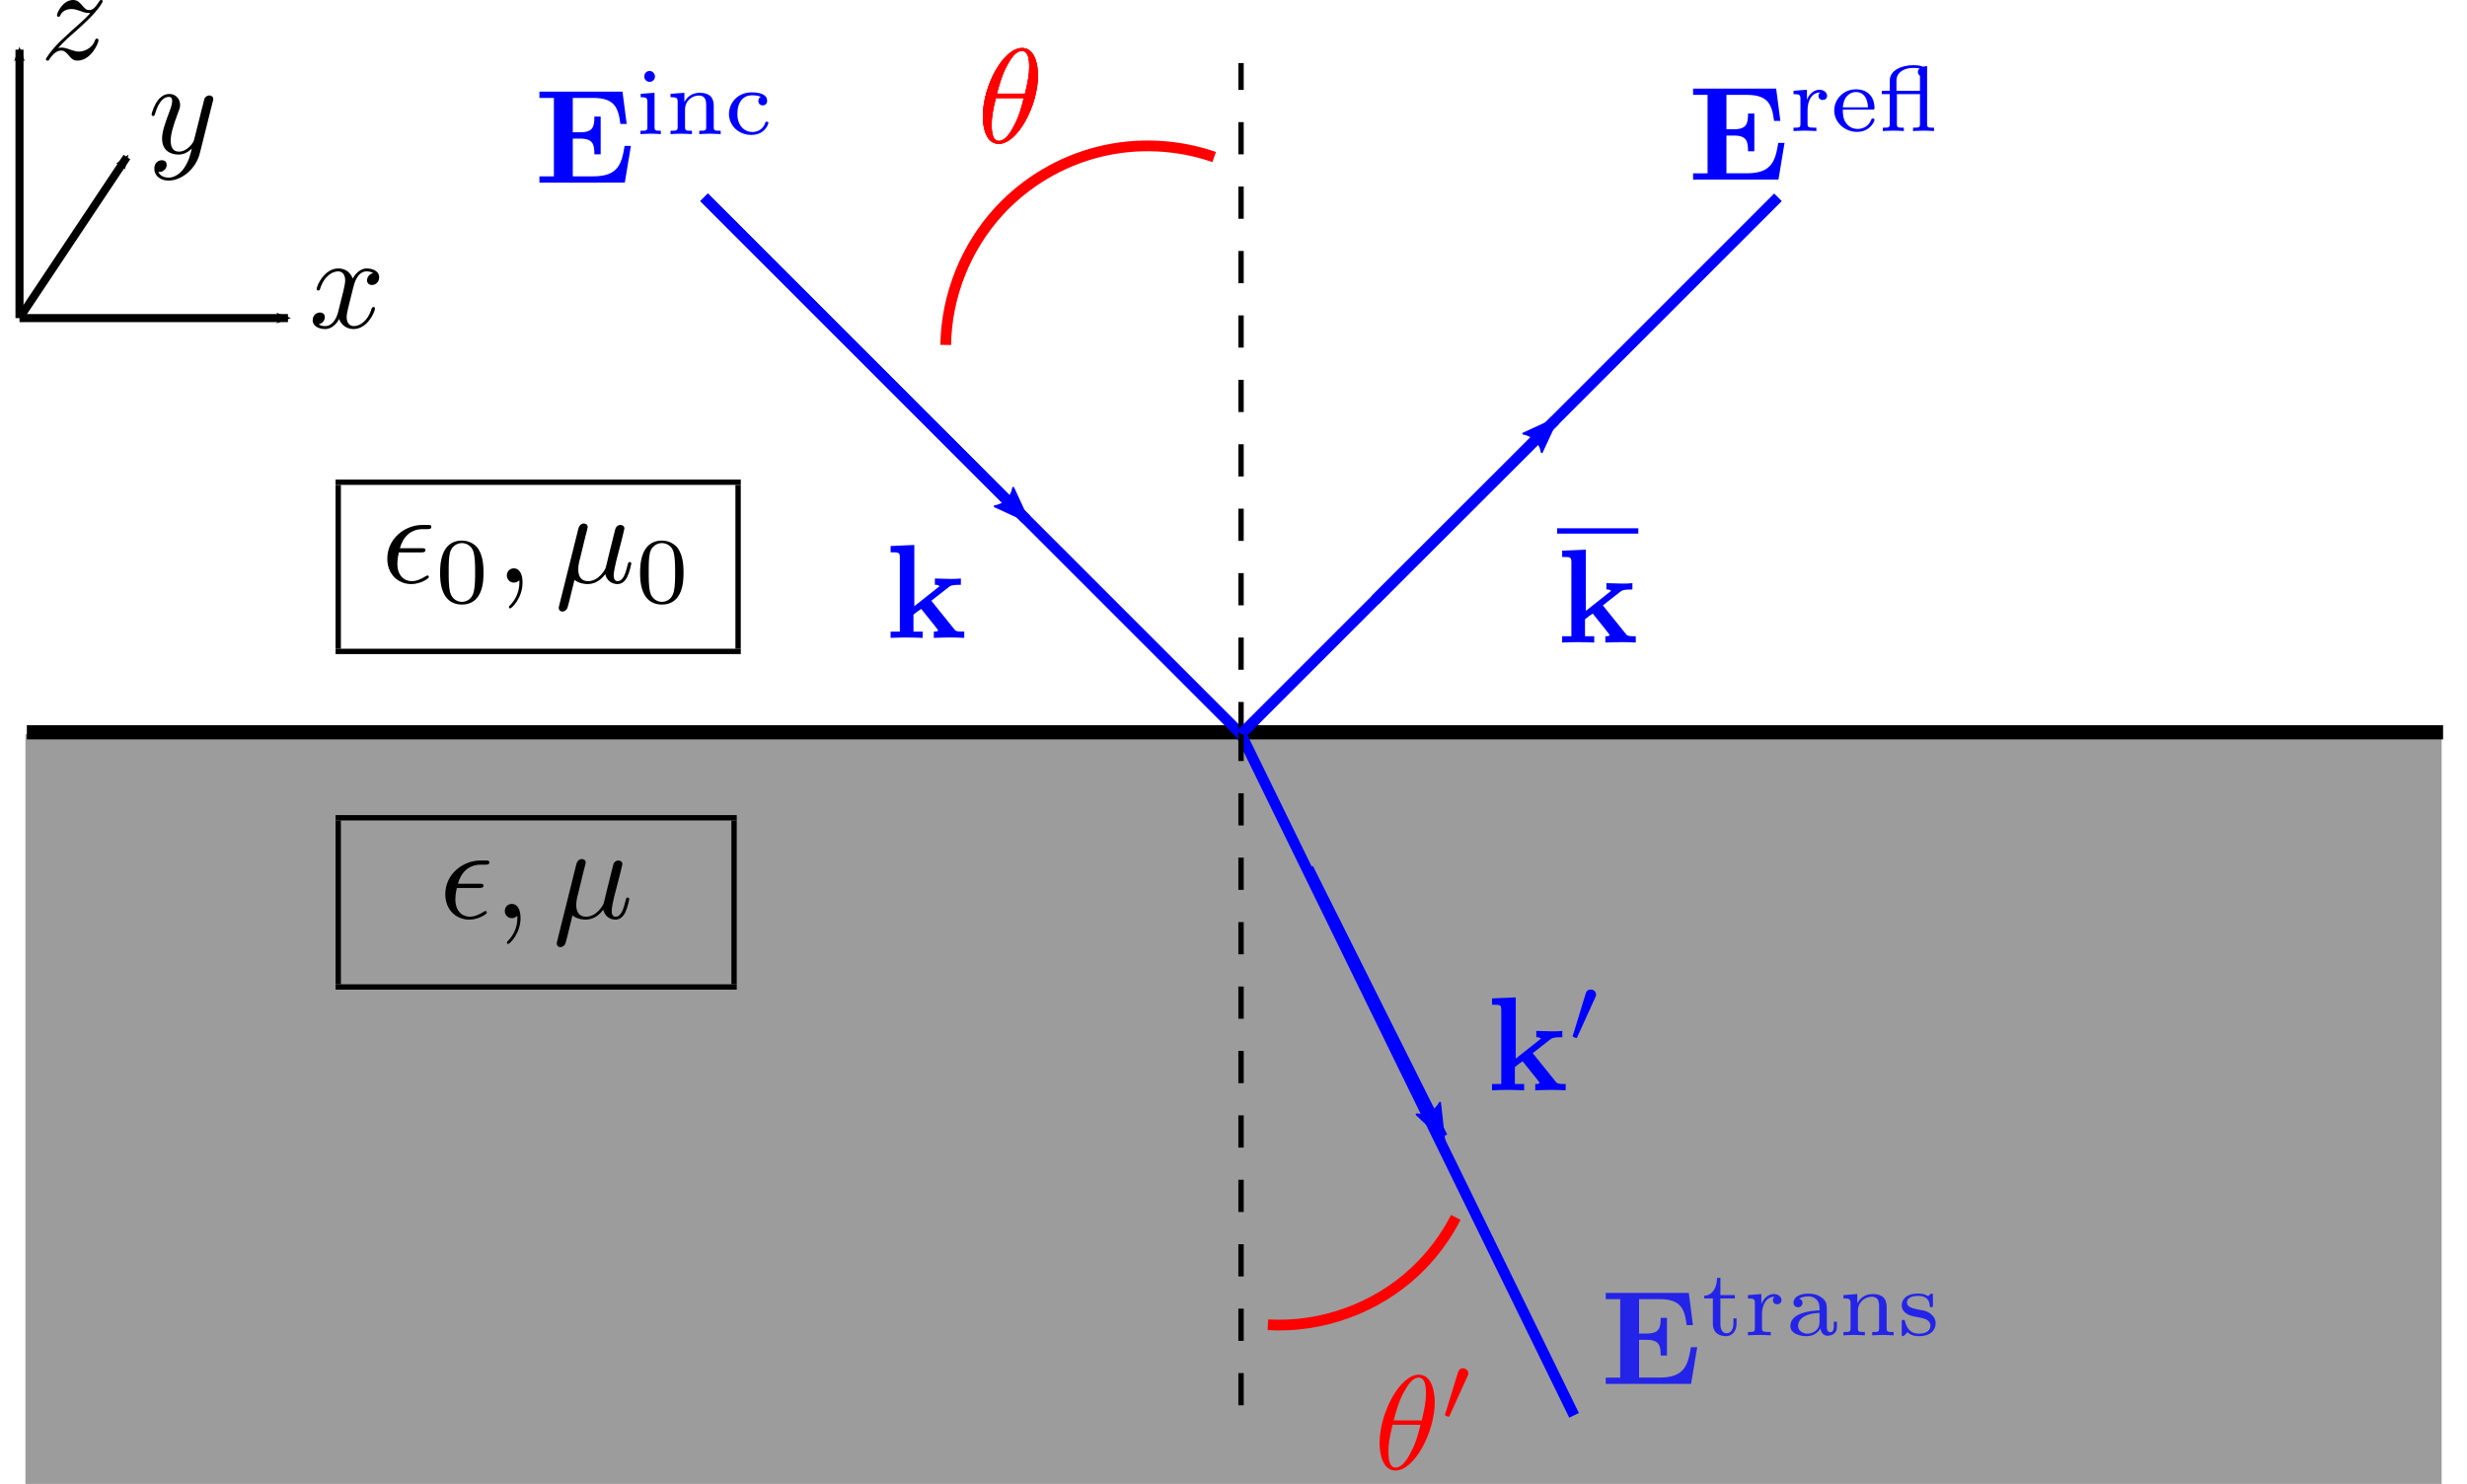 <?xml version="1.0" encoding="UTF-8" standalone="no"?>
<!-- Created with Inkscape (http://www.inkscape.org/) -->

<svg
   xmlns:ns0="http://www.iki.fi/pav/software/textext/"
   xmlns:dc="http://purl.org/dc/elements/1.1/"
   xmlns:cc="http://creativecommons.org/ns#"
   xmlns:rdf="http://www.w3.org/1999/02/22-rdf-syntax-ns#"
   xmlns:svg="http://www.w3.org/2000/svg"
   xmlns="http://www.w3.org/2000/svg"
   xmlns:xlink="http://www.w3.org/1999/xlink"
   xmlns:sodipodi="http://sodipodi.sourceforge.net/DTD/sodipodi-0.dtd"
   xmlns:inkscape="http://www.inkscape.org/namespaces/inkscape"
   sodipodi:docname="FresnelCartoon.svg"
   inkscape:version="0.48.1 r9760"
   version="1.1"
   id="svg2"
   height="276.394"
   width="459.453">
  <sodipodi:namedview
     id="base"
     pagecolor="#ffffff"
     bordercolor="#666666"
     borderopacity="1.0"
     inkscape:pageopacity="0.0"
     inkscape:pageshadow="2"
     inkscape:zoom="2"
     inkscape:cx="225.71447"
     inkscape:cy="99.205332"
     inkscape:document-units="px"
     inkscape:current-layer="layer1"
     showgrid="true"
     inkscape:window-width="1350"
     inkscape:window-height="1000"
     inkscape:window-x="528"
     inkscape:window-y="102"
     inkscape:window-maximized="0"
     fit-margin-top="0"
     fit-margin-left="0"
     fit-margin-right="0"
     fit-margin-bottom="0">
    <inkscape:grid
       snapvisiblegridlinesonly="true"
       enabled="true"
       visible="true"
       empspacing="5"
       id="grid2985"
       type="xygrid" />
  </sodipodi:namedview>
  <defs
     id="defs4">
    <inkscape:path-effect
       is_visible="true"
       id="path-effect19142"
       effect="spiro" />
    <inkscape:path-effect
       effect="spiro"
       id="path-effect19138"
       is_visible="true" />
    <inkscape:path-effect
       is_visible="true"
       id="path-effect18750"
       effect="spiro" />
    <inkscape:path-effect
       effect="spiro"
       id="path-effect8904"
       is_visible="true" />
    <inkscape:path-effect
       is_visible="true"
       id="path-effect8876"
       effect="spiro" />
    <inkscape:path-effect
       effect="spiro"
       id="path-effect8872"
       is_visible="true" />
    <inkscape:path-effect
       is_visible="true"
       id="path-effect8870"
       effect="spiro" />
    <inkscape:path-effect
       is_visible="true"
       id="path-effect8864"
       effect="spiro" />
    <inkscape:path-effect
       effect="spiro"
       id="path-effect8287"
       is_visible="true" />
    <inkscape:path-effect
       is_visible="true"
       id="path-effect8285"
       effect="spiro" />
    <inkscape:path-effect
       is_visible="true"
       id="path-effect7458"
       effect="spiro" />
    <inkscape:path-effect
       effect="spiro"
       id="path-effect6205"
       is_visible="true" />
    <marker
       inkscape:stockid="Arrow2Lstart"
       orient="auto"
       refY="0"
       refX="0"
       id="Arrow2Lstart"
       style="overflow:visible">
      <path
         inkscape:connector-curvature="0"
         id="path3876"
         style="font-size:12px;fill-rule:evenodd;stroke-width:0.625;stroke-linejoin:round"
         d="M 8.719,4.034 -2.207,0.016 8.719,-4.002 c -1.745,2.372 -1.735,5.617 -6e-7,8.035 z"
         transform="matrix(1.1,0,0,1.1,1.1,0)" />
    </marker>
    <marker
       inkscape:stockid="Arrow1Lstart"
       orient="auto"
       refY="0"
       refX="0"
       id="Arrow1Lstart"
       style="overflow:visible">
      <path
         inkscape:connector-curvature="0"
         id="path3858"
         d="M 0,0 5,-5 -12.5,0 5,5 0,0 z"
         style="fill-rule:evenodd;stroke:#000000;stroke-width:1pt;marker-start:none"
         transform="matrix(0.8,0,0,0.8,10,0)" />
    </marker>
    <inkscape:path-effect
       is_visible="true"
       id="path-effect4853"
       effect="spiro" />
    <marker
       inkscape:stockid="Arrow2Mend"
       orient="auto"
       refY="0"
       refX="0"
       id="Arrow2Mend"
       style="overflow:visible">
      <path
         inkscape:connector-curvature="0"
         id="path3885"
         style="font-size:12px;fill-rule:evenodd;stroke-width:0.625;stroke-linejoin:round"
         d="M 8.719,4.034 -2.207,0.016 8.719,-4.002 c -1.745,2.372 -1.735,5.617 -6e-7,8.035 z"
         transform="scale(-0.6,-0.6)" />
    </marker>
    <marker
       inkscape:stockid="Arrow1Lend"
       orient="auto"
       refY="0"
       refX="0"
       id="Arrow1Lend"
       style="overflow:visible">
      <path
         inkscape:connector-curvature="0"
         id="path3861"
         d="M 0,0 5,-5 -12.5,0 5,5 0,0 z"
         style="fill-rule:evenodd;stroke:#000000;stroke-width:1pt;marker-start:none"
         transform="matrix(-0.8,0,0,-0.8,-10,0)" />
    </marker>
    <inkscape:path-effect
       effect="spiro"
       id="path-effect3853"
       is_visible="true" />
    <inkscape:path-effect
       is_visible="true"
       id="path-effect2989"
       effect="spiro" />
    <marker
       inkscape:stockid="Arrow2Lstartf"
       orient="auto"
       refY="0"
       refX="0"
       id="Arrow2Lstartf"
       style="overflow:visible">
      <path
         inkscape:connector-curvature="0"
         id="path5815"
         style="font-size:12px;fill:#0000ff;fill-rule:evenodd;stroke:#0000ff;stroke-width:0.625;stroke-linejoin:round"
         d="M 8.719,4.034 -2.207,0.016 8.719,-4.002 c -1.745,2.372 -1.735,5.617 -6e-7,8.035 z"
         transform="matrix(1.1,0,0,1.1,1.1,0)" />
    </marker>
    <marker
       inkscape:stockid="Arrow2LstartK"
       orient="auto"
       refY="0"
       refX="0"
       id="Arrow2LstartK"
       style="overflow:visible">
      <path
         inkscape:connector-curvature="0"
         id="path6112"
         style="font-size:12px;fill:#0000ff;fill-rule:evenodd;stroke:#0000ff;stroke-width:0.625;stroke-linejoin:round"
         d="M 8.719,4.034 -2.207,0.016 8.719,-4.002 c -1.745,2.372 -1.735,5.617 -6e-7,8.035 z"
         transform="matrix(1.1,0,0,1.1,1.1,0)" />
    </marker>
  </defs>
  <g
     transform="translate(61.13,-40.615)"
     id="layer1"
     inkscape:groupmode="layer"
     inkscape:label="Layer 1">
    <path
       sodipodi:nodetypes="cc"
       inkscape:connector-curvature="0"
       inkscape:original-d="m 393.86964,177.00904 c 99,0 -450.000002,0 -450.000002,0"
       inkscape:path-effect="#path-effect2989"
       id="path2987"
       d="m 393.87,177.009 -450,0"
       style="fill:#000000;fill-opacity:1;stroke:#000000;stroke-width:2.646;stroke-linecap:butt;stroke-linejoin:miter;stroke-miterlimit:4;stroke-opacity:1;stroke-dasharray:none" />
    <rect
       y="177.362"
       x="-56.397"
       height="139.647"
       width="450"
       id="rect3762"
       style="opacity:0.99;color:#000000;fill:#000000;fill-opacity:0.392;stroke:none;stroke-width:2;marker:none;visibility:visible;display:inline;overflow:visible;enable-background:accumulate" />
    <path
       style="fill:none;stroke:#0000ff;stroke-width:2;stroke-linecap:butt;stroke-linejoin:miter;stroke-miterlimit:4;stroke-opacity:1;stroke-dasharray:none;marker-mid:none"
       d="M 170,177.362 70,77.362"
       id="path3851"
       inkscape:path-effect="#path-effect3853"
       inkscape:original-d="m 170,177.36218 c 0,-5 -100,-99.999997 -100,-99.999997"
       inkscape:connector-curvature="0"
       sodipodi:nodetypes="cc" />
    <path
       sodipodi:nodetypes="cc"
       inkscape:connector-curvature="0"
       inkscape:original-d="m 130,137.36218 c 0,-2.5 -60,-59.999997 -60,-59.999997"
       inkscape:path-effect="#path-effect4853"
       id="path4851"
       d="M 130,137.362 70,77.362"
       style="fill:none;stroke:#0000ff;stroke-width:2;stroke-linecap:butt;stroke-linejoin:miter;stroke-miterlimit:4;stroke-opacity:1;stroke-dasharray:none;marker-start:url(#Arrow2LstartK);marker-mid:none" />
    <path
       style="fill:none;stroke:#000000;stroke-width:1;stroke-linecap:butt;stroke-linejoin:miter;stroke-miterlimit:4;stroke-opacity:1;stroke-dasharray:6, 6;stroke-dashoffset:0"
       d="M 170,177.362 170,52.362"
       id="path6203"
       inkscape:path-effect="#path-effect6205"
       inkscape:original-d="M 170,177.36218 170,52.362183"
       inkscape:connector-curvature="0" />
    <g
       ns0:text="$\\theta$"
       ns0:preamble=""
       transform="matrix(2.5,0,0,2.5,-437.721,-269.782)"
       id="g6297">
      <defs
         id="defs6299">
        <g
           id="g6301">
          <symbol
             style="overflow:visible"
             overflow="visible"
             id="textext-bfdbd9ef-0">
            <path
               inkscape:connector-curvature="0"
               style="stroke:none"
               d="m 4.531,-4.984 c 0,-0.656 -0.172,-2.047 -1.188,-2.047 -1.391,0 -2.922,2.812 -2.922,5.094 0,0.938 0.281,2.047 1.188,2.047 1.406,0 2.922,-2.859 2.922,-5.094 z M 1.469,-3.625 C 1.641,-4.25 1.844,-5.047 2.25,-5.766 2.516,-6.25 2.875,-6.812 3.328,-6.812 c 0.484,0 0.547,0.641 0.547,1.203 0,0.5 -0.078,1 -0.312,1.984 z m 2,0.328 C 3.359,-2.844 3.156,-2 2.766,-1.281 c -0.344,0.688 -0.719,1.172 -1.156,1.172 -0.328,0 -0.531,-0.297 -0.531,-1.219 0,-0.422 0.062,-1 0.312,-1.969 z m 0,0"
               id="path6304" />
          </symbol>
        </g>
      </defs>
      <g
         id="textext-bfdbd9ef-1">
        <g
           style="fill:#ff0000;fill-opacity:1"
           id="g6307">
          <use
             height="1052.362"
             width="744.094"
             xlink:href="#textext-bfdbd9ef-0"
             x="223.432"
             y="134.765"
             id="use6309" />
          <use
             id="use8878"
             y="134.765"
             x="223.432"
             xlink:href="#textext-bfdbd9ef-0"
             width="744.094"
             height="1052.362" />
          <use
             height="1052.362"
             width="744.094"
             xlink:href="#textext-bfdbd9ef-0"
             x="223.432"
             y="134.765"
             id="use8880" />
        </g>
      </g>
    </g>
    <g
       ns0:text="\\fbox{\\hspace{0.06in}$\\epsilon,\\mu$\\hspace{0.06in}}"
       ns0:preamble=""
       transform="matrix(2.5,0,0,2.5,-557.221,-125.282)"
       id="g7338">
      <defs
         id="defs7340">
        <g
           id="g7342">
          <symbol
             style="overflow:visible"
             overflow="visible"
             id="textext-8d6d536f-0">
            <path
               inkscape:connector-curvature="0"
               style="stroke:none"
               d="m 2.969,-2.25 c 0.156,0 0.344,0 0.344,-0.172 0,-0.141 -0.125,-0.141 -0.297,-0.141 l -1.609,0 c 0.234,-0.844 0.797,-1.422 1.703,-1.422 l 0.312,0 c 0.172,0 0.328,0 0.328,-0.172 0,-0.141 -0.125,-0.141 -0.297,-0.141 l -0.359,0 c -1.297,0 -2.625,1 -2.625,2.516 0,1.109 0.75,1.891 1.797,1.891 0.656,0 1.297,-0.406 1.297,-0.516 0,-0.016 0,-0.125 -0.094,-0.125 -0.016,0 -0.047,0 -0.125,0.047 -0.312,0.203 -0.688,0.375 -1.047,0.375 -0.578,0 -1.078,-0.422 -1.078,-1.297 0,-0.344 0.078,-0.734 0.109,-0.844 z m 0,0"
               id="path7345" />
          </symbol>
          <symbol
             style="overflow:visible"
             overflow="visible"
             id="textext-8d6d536f-1">
            <path
               inkscape:connector-curvature="0"
               style="stroke:none"
               d="m 2.031,-0.016 c 0,-0.656 -0.25,-1.047 -0.641,-1.047 -0.328,0 -0.531,0.25 -0.531,0.531 C 0.859,-0.266 1.062,0 1.391,0 1.5,0 1.641,-0.047 1.734,-0.125 1.766,-0.156 1.781,-0.156 1.781,-0.156 c 0.016,0 0.016,0 0.016,0.141 0,0.75 -0.344,1.344 -0.672,1.672 -0.109,0.109 -0.109,0.125 -0.109,0.156 0,0.078 0.047,0.109 0.094,0.109 0.109,0 0.922,-0.766 0.922,-1.938 z m 0,0"
               id="path7348" />
          </symbol>
          <symbol
             style="overflow:visible"
             overflow="visible"
             id="textext-8d6d536f-2">
            <path
               inkscape:connector-curvature="0"
               style="stroke:none"
               d="m 2.297,-3.5 c 0.062,-0.203 0.156,-0.594 0.156,-0.641 0,-0.172 -0.125,-0.266 -0.297,-0.266 -0.016,0 -0.297,0.016 -0.391,0.359 l -1.438,5.766 c -0.031,0.125 -0.031,0.141 -0.031,0.172 0,0.141 0.109,0.266 0.281,0.266 0.203,0 0.328,-0.188 0.344,-0.219 C 0.969,1.859 1.094,1.328 1.469,-0.203 1.797,0.062 2.25,0.109 2.438,0.109 c 0.703,0 1.094,-0.453 1.328,-0.734 0.094,0.453 0.469,0.734 0.906,0.734 0.344,0 0.578,-0.234 0.734,-0.547 0.172,-0.359 0.297,-0.969 0.297,-0.984 0,-0.109 -0.094,-0.109 -0.125,-0.109 -0.094,0 -0.109,0.047 -0.141,0.188 -0.156,0.641 -0.344,1.234 -0.75,1.234 -0.266,0 -0.297,-0.266 -0.297,-0.453 0,-0.219 0.109,-0.688 0.188,-1.047 L 4.859,-2.688 C 4.891,-2.828 5,-3.203 5.031,-3.359 5.078,-3.594 5.188,-3.969 5.188,-4.031 c 0,-0.172 -0.141,-0.266 -0.297,-0.266 -0.047,0 -0.312,0.016 -0.391,0.344 l -0.469,1.875 c -0.109,0.5 -0.219,0.906 -0.25,1.016 -0.016,0.047 -0.484,0.953 -1.297,0.953 -0.5,0 -0.734,-0.328 -0.734,-0.875 0,-0.281 0.062,-0.562 0.141,-0.844 z m 0,0"
               id="path7351" />
          </symbol>
        </g>
      </defs>
      <g
         id="textext-8d6d536f-3">
        <path
           inkscape:connector-curvature="0"
           style="fill:none;stroke:#000000;stroke-width:0.398;stroke-linecap:butt;stroke-linejoin:miter;stroke-miterlimit:10;stroke-opacity:1"
           d="m 0.002,0.002 29.887,0"
           transform="matrix(1,0,0,-1,223.432,127.287)"
           id="path7354" />
        <path
           inkscape:connector-curvature="0"
           style="fill:none;stroke:#000000;stroke-width:0.398;stroke-linecap:butt;stroke-linejoin:miter;stroke-miterlimit:10;stroke-opacity:1"
           d="m 0.002,-4.0625e-4 0,12.203"
           transform="matrix(1,0,0,-1,223.631,139.691)"
           id="path7356" />
        <g
           style="fill:#000000;fill-opacity:1"
           id="g7358">
          <use
             height="1052.362"
             width="744.094"
             xlink:href="#textext-8d6d536f-0"
             x="231.139"
             y="134.765"
             id="use7360" />
          <use
             height="1052.362"
             width="744.094"
             xlink:href="#textext-8d6d536f-1"
             x="235.183"
             y="134.765"
             id="use7362" />
        </g>
        <g
           style="fill:#000000;fill-opacity:1"
           id="g7364">
          <use
             height="1052.362"
             width="744.094"
             xlink:href="#textext-8d6d536f-2"
             x="239.614"
             y="134.765"
             id="use7366" />
        </g>
        <path
           inkscape:connector-curvature="0"
           style="fill:none;stroke:#000000;stroke-width:0.398;stroke-linecap:butt;stroke-linejoin:miter;stroke-miterlimit:10;stroke-opacity:1"
           d="m -9.0625e-4,-4.0625e-4 0,12.203"
           transform="matrix(1,0,0,-1,253.122,139.691)"
           id="path7368" />
        <path
           inkscape:connector-curvature="0"
           style="fill:none;stroke:#000000;stroke-width:0.398;stroke-linecap:butt;stroke-linejoin:miter;stroke-miterlimit:10;stroke-opacity:1"
           d="m 0.002,-6.25e-4 29.887,0"
           transform="matrix(1,0,0,-1,223.432,139.89)"
           id="path7370" />
      </g>
    </g>
    <path
       sodipodi:nodetypes="ccc"
       inkscape:connector-curvature="0"
       inkscape:original-d="m 115,104.86218 c 4.69853,-9.595881 6.82224,-22.147664 10,-24.999997 6.47104,-5.648507 40,-10 40,-10"
       inkscape:path-effect="#path-effect7458"
       id="path7456"
       d="m 115,104.862 c 0.135,-9.178 3.769,-18.261 10,-25 4.937,-5.34 11.454,-9.2 18.509,-10.964 7.055,-1.764 14.622,-1.425 21.491,0.964"
       style="fill:none;stroke:#ff0000;stroke-width:2;stroke-linecap:butt;stroke-linejoin:miter;stroke-miterlimit:4;stroke-opacity:1;stroke-dasharray:none" />
    <g
       id="g7558"
       transform="matrix(2.5,0,0,2.5,-520.221,-262.282)"
       ns0:preamble=""
       ns0:text="$\\mathbf{E}^{\\hbox{\\scriptsize{inc}}}$">
      <defs
         id="defs7560">
        <g
           id="g7562">
          <symbol
             id="textext-3f8bf975-0"
             overflow="visible"
             style="overflow:visible">
            <path
               id="path7565"
               d="m 7.203,-2.734 -0.469,0 c -0.219,1.375 -0.5,2.266 -2.344,2.266 l -1.516,0 0,-2.812 0.547,0 c 0.969,0 1.062,0.438 1.062,1.172 l 0.469,0 0,-2.812 -0.469,0 c 0,0.75 -0.094,1.172 -1.062,1.172 l -0.547,0 0,-2.562 1.516,0 c 1.609,0 1.875,0.734 2.031,1.938 l 0.469,0 -0.312,-2.406 -6.188,0 0,0.469 1.078,0 0,5.844 -1.078,0 0,0.469 L 6.75,0 z m 0,0"
               style="stroke:none"
               inkscape:connector-curvature="0" />
          </symbol>
          <symbol
             id="textext-3f8bf975-1"
             overflow="visible"
             style="overflow:visible">
            <path
               id="path7568"
               d="m 1.469,-4.297 c 0,-0.203 -0.172,-0.406 -0.406,-0.406 -0.203,0 -0.391,0.172 -0.391,0.406 0,0.25 0.203,0.406 0.391,0.406 0.234,0 0.406,-0.172 0.406,-0.406 z M 0.406,-3 l 0,0.25 c 0.438,0 0.5,0.047 0.5,0.391 l 0,1.812 C 0.906,-0.25 0.844,-0.25 0.391,-0.25 l 0,0.25 c 0.016,0 0.5,-0.031 0.781,-0.031 0.25,0 0.5,0.016 0.734,0.031 l 0,-0.25 C 1.5,-0.25 1.438,-0.25 1.438,-0.547 l 0,-2.531 z m 0,0"
               style="stroke:none"
               inkscape:connector-curvature="0" />
          </symbol>
          <symbol
             id="textext-3f8bf975-2"
             overflow="visible"
             style="overflow:visible">
            <path
               id="path7571"
               d="m 3.594,-2.109 c 0,-0.609 -0.297,-0.969 -1.047,-0.969 -0.578,0 -0.938,0.312 -1.141,0.688 l 0,-0.688 L 0.375,-3 l 0,0.25 c 0.469,0 0.531,0.047 0.531,0.391 l 0,1.812 C 0.906,-0.25 0.828,-0.25 0.375,-0.25 l 0,0.25 C 0.391,0 0.875,-0.031 1.172,-0.031 1.422,-0.031 1.906,0 1.969,0 l 0,-0.25 c -0.453,0 -0.516,0 -0.516,-0.297 l 0,-1.266 c 0,-0.719 0.578,-1.062 1.031,-1.062 0.484,0 0.547,0.375 0.547,0.734 l 0,1.594 C 3.031,-0.25 2.969,-0.25 2.516,-0.25 l 0,0.25 C 2.531,0 3.016,-0.031 3.312,-0.031 3.562,-0.031 4.047,0 4.109,0 l 0,-0.25 c -0.453,0 -0.516,0 -0.516,-0.297 z m 0,0"
               style="stroke:none"
               inkscape:connector-curvature="0" />
          </symbol>
          <symbol
             id="textext-3f8bf975-3"
             overflow="visible"
             style="overflow:visible">
            <path
               id="path7574"
               d="m 2.703,-2.781 c -0.125,0.062 -0.188,0.172 -0.188,0.312 0,0.188 0.125,0.328 0.328,0.328 0.188,0 0.328,-0.125 0.328,-0.344 0,-0.625 -0.969,-0.625 -1.156,-0.625 -1.047,0 -1.688,0.797 -1.688,1.609 0,0.875 0.734,1.562 1.656,1.562 1.031,0 1.281,-0.812 1.281,-0.906 0,-0.078 -0.094,-0.078 -0.125,-0.078 -0.094,0 -0.094,0.016 -0.125,0.125 C 2.859,-0.375 2.484,-0.156 2.062,-0.156 c -0.484,0 -1.109,-0.359 -1.109,-1.359 0,-0.875 0.438,-1.375 1.078,-1.375 0.094,0 0.422,0 0.672,0.109 z m 0,0"
               style="stroke:none"
               inkscape:connector-curvature="0" />
          </symbol>
        </g>
      </defs>
      <g
         id="textext-3f8bf975-4">
        <g
           id="g7577"
           style="fill:#0000ff;fill-opacity:1">
          <use
             id="use7579"
             y="134.765"
             x="223.432"
             xlink:href="#textext-3f8bf975-0"
             width="744.094"
             height="1052.362" />
        </g>
        <g
           id="g7581"
           style="fill:#0000ff;fill-opacity:1">
          <use
             id="use7583"
             y="131.15"
             x="230.959"
             xlink:href="#textext-3f8bf975-1"
             width="744.094"
             height="1052.362" />
          <use
             id="use7585"
             y="131.15"
             x="233.214"
             xlink:href="#textext-3f8bf975-2"
             width="744.094"
             height="1052.362" />
          <use
             id="use7587"
             y="131.15"
             x="237.615"
             xlink:href="#textext-3f8bf975-3"
             width="744.094"
             height="1052.362" />
        </g>
      </g>
    </g>
    <path
       sodipodi:nodetypes="cc"
       inkscape:connector-curvature="0"
       inkscape:original-d="m 170,177.36218 c 0,-5 100,-99.999997 100,-99.999997"
       inkscape:path-effect="#path-effect8285"
       id="path8281"
       d="M 170,177.362 270,77.362"
       style="fill:none;stroke:#0000ff;stroke-width:2;stroke-linecap:butt;stroke-linejoin:miter;stroke-miterlimit:4;stroke-opacity:1;stroke-dasharray:none;marker-mid:none" />
    <path
       style="fill:none;stroke:#0000ff;stroke-width:2;stroke-linecap:butt;stroke-linejoin:miter;stroke-miterlimit:4;stroke-opacity:1;stroke-dasharray:none;marker-start:url(#Arrow2LstartK);marker-mid:none"
       d="M 228.459,118.953 195,152.362"
       id="path8283"
       inkscape:path-effect="#path-effect8287"
       inkscape:original-d="m 228.45931,118.95269 c 0,2.5 -33.45931,33.40949 -33.45931,33.40949"
       inkscape:connector-curvature="0"
       sodipodi:nodetypes="cc" />
    <path
       sodipodi:nodetypes="cc"
       inkscape:connector-curvature="0"
       inkscape:original-d="m 232.02082,304.23224 c 0,-5 -62.02082,-126.87006 -62.02082,-126.87006"
       inkscape:path-effect="#path-effect8870"
       id="path8866"
       d="M 232.021,304.232 170,177.362"
       style="fill:none;stroke:#0000ff;stroke-width:2;stroke-linecap:butt;stroke-linejoin:miter;stroke-miterlimit:4;stroke-opacity:1;stroke-dasharray:none;marker-mid:none" />
    <path
       style="fill:none;stroke:#0000ff;stroke-width:2;stroke-linecap:butt;stroke-linejoin:miter;stroke-miterlimit:4;stroke-opacity:1;stroke-dasharray:none;marker-start:url(#Arrow2LstartK);marker-mid:none"
       d="m 207.5,252.362 -25,-50"
       id="path8868"
       inkscape:path-effect="#path-effect8872"
       inkscape:original-d="m 207.5,252.36218 c 0,-2.5 -25,-50 -25,-50"
       inkscape:connector-curvature="0"
       sodipodi:nodetypes="cc" />
    <path
       inkscape:connector-curvature="0"
       inkscape:original-d="m 170,302.36218 0,-125"
       inkscape:path-effect="#path-effect8876"
       id="path8874"
       d="m 170,302.362 0,-125"
       style="fill:none;stroke:#000000;stroke-width:1;stroke-linecap:butt;stroke-linejoin:miter;stroke-miterlimit:4;stroke-opacity:1;stroke-dasharray:6, 6;stroke-dashoffset:0" />
    <path
       style="fill:none;stroke:#ff0000;stroke-width:2;stroke-linecap:butt;stroke-linejoin:miter;stroke-miterlimit:4;stroke-opacity:1;stroke-dasharray:none"
       d="m 210,267.362 c -1.908,3.727 -4.456,7.125 -7.5,10 -7.291,6.888 -17.488,10.595 -27.5,10"
       id="path8902"
       inkscape:path-effect="#path-effect8904"
       inkscape:original-d="m 210,267.36218 c -25,25 -3.23599,9.77128 -7.5,10 -49.92823,2.67805 -27.5,10 -27.5,10"
       inkscape:connector-curvature="0"
       sodipodi:nodetypes="csc" />
    <g
       style="fill:#0000ff;fill-opacity:0.766"
       id="g10248"
       transform="matrix(2.5,0,0,2.5,-321.635,-38.542)"
       ns0:preamble=""
       ns0:text="$\\mathbf{E}^{\\hbox{\\scriptsize{trans}}}$">
      <defs
         id="defs10250">
        <g
           id="g10252">
          <symbol
             style="overflow:visible"
             id="textext-38ee88e9-0"
             overflow="visible">
            <path
               inkscape:connector-curvature="0"
               id="path10255"
               d="m 7.203,-2.734 -0.469,0 c -0.219,1.375 -0.5,2.266 -2.344,2.266 l -1.516,0 0,-2.812 0.547,0 c 0.969,0 1.062,0.438 1.062,1.172 l 0.469,0 0,-2.812 -0.469,0 c 0,0.75 -0.094,1.172 -1.062,1.172 l -0.547,0 0,-2.562 1.516,0 c 1.609,0 1.875,0.734 2.031,1.938 l 0.469,0 -0.312,-2.406 -6.188,0 0,0.469 1.078,0 0,5.844 -1.078,0 0,0.469 L 6.75,0 z m 0,0"
               style="stroke:none" />
          </symbol>
          <symbol
             style="overflow:visible"
             id="textext-38ee88e9-1"
             overflow="visible">
            <path
               inkscape:connector-curvature="0"
               id="path10258"
               d="m 1.406,-2.75 1.078,0 0,-0.25 -1.078,0 0,-1.281 -0.25,0 c 0,0.625 -0.281,1.312 -0.953,1.328 l 0,0.203 0.641,0 0,1.875 c 0,0.781 0.594,0.938 0.984,0.938 0.469,0 0.781,-0.391 0.781,-0.938 l 0,-0.391 -0.234,0 0,0.375 c 0,0.484 -0.219,0.734 -0.5,0.734 -0.469,0 -0.469,-0.578 -0.469,-0.703 z m 0,0"
               style="stroke:none" />
          </symbol>
          <symbol
             style="overflow:visible"
             id="textext-38ee88e9-2"
             overflow="visible">
            <path
               inkscape:connector-curvature="0"
               id="path10261"
               d="m 1.391,-1.594 c 0,-0.578 0.266,-1.281 0.938,-1.281 -0.062,0.047 -0.125,0.141 -0.125,0.25 0,0.234 0.188,0.312 0.312,0.312 0.172,0 0.328,-0.109 0.328,-0.312 0,-0.234 -0.234,-0.453 -0.562,-0.453 -0.344,0 -0.734,0.219 -0.938,0.75 l 0,-0.75 -1,0.078 0,0.25 c 0.469,0 0.516,0.047 0.516,0.391 l 0,1.812 C 0.859,-0.25 0.797,-0.25 0.344,-0.25 l 0,0.25 c 0.031,0 0.5,-0.031 0.797,-0.031 0.297,0 0.594,0.016 0.906,0.031 l 0,-0.25 -0.141,0 c -0.516,0 -0.516,-0.078 -0.516,-0.312 z m 0,0"
               style="stroke:none" />
          </symbol>
          <symbol
             style="overflow:visible"
             id="textext-38ee88e9-3"
             overflow="visible">
            <path
               inkscape:connector-curvature="0"
               id="path10264"
               d="m 3.109,-1.875 c 0,-0.359 0,-0.625 -0.328,-0.891 C 2.5,-3 2.172,-3.109 1.75,-3.109 c -0.656,0 -1.125,0.25 -1.125,0.672 0,0.234 0.156,0.344 0.344,0.344 0.188,0 0.328,-0.141 0.328,-0.328 0,-0.109 -0.062,-0.266 -0.25,-0.312 0.25,-0.172 0.656,-0.172 0.688,-0.172 0.391,0 0.828,0.25 0.828,0.844 l 0,0.203 C 2.172,-1.844 1.719,-1.812 1.203,-1.625 c -0.625,0.219 -0.812,0.609 -0.812,0.922 0,0.594 0.719,0.766 1.219,0.766 0.547,0 0.875,-0.312 1.031,-0.578 0.016,0.281 0.203,0.547 0.531,0.547 0.016,0 0.688,0 0.688,-0.656 l 0,-0.391 -0.234,0 0,0.375 c 0,0.078 0,0.406 -0.266,0.406 -0.25,0 -0.25,-0.328 -0.25,-0.406 z M 2.562,-0.984 c 0,0.672 -0.594,0.859 -0.906,0.859 -0.359,0 -0.688,-0.234 -0.688,-0.578 0,-0.391 0.328,-0.922 1.594,-0.969 z m 0,0"
               style="stroke:none" />
          </symbol>
          <symbol
             style="overflow:visible"
             id="textext-38ee88e9-4"
             overflow="visible">
            <path
               inkscape:connector-curvature="0"
               id="path10267"
               d="m 3.594,-2.109 c 0,-0.609 -0.297,-0.969 -1.047,-0.969 -0.578,0 -0.938,0.312 -1.141,0.688 l 0,-0.688 L 0.375,-3 l 0,0.25 c 0.469,0 0.531,0.047 0.531,0.391 l 0,1.812 C 0.906,-0.25 0.828,-0.25 0.375,-0.25 l 0,0.25 C 0.391,0 0.875,-0.031 1.172,-0.031 1.422,-0.031 1.906,0 1.969,0 l 0,-0.25 c -0.453,0 -0.516,0 -0.516,-0.297 l 0,-1.266 c 0,-0.719 0.578,-1.062 1.031,-1.062 0.484,0 0.547,0.375 0.547,0.734 l 0,1.594 C 3.031,-0.25 2.969,-0.25 2.516,-0.25 l 0,0.25 C 2.531,0 3.016,-0.031 3.312,-0.031 3.562,-0.031 4.047,0 4.109,0 l 0,-0.25 c -0.453,0 -0.516,0 -0.516,-0.297 z m 0,0"
               style="stroke:none" />
          </symbol>
          <symbol
             style="overflow:visible"
             id="textext-38ee88e9-5"
             overflow="visible">
            <path
               inkscape:connector-curvature="0"
               id="path10270"
               d="m 2.641,-2.922 c 0,-0.125 0,-0.188 -0.094,-0.188 -0.031,0 -0.047,0 -0.141,0.078 -0.016,0.016 -0.078,0.078 -0.125,0.109 -0.219,-0.141 -0.469,-0.188 -0.734,-0.188 -1,0 -1.234,0.531 -1.234,0.875 0,0.219 0.094,0.406 0.266,0.547 0.266,0.219 0.531,0.266 0.969,0.344 0.344,0.062 0.906,0.156 0.906,0.625 0,0.266 -0.188,0.594 -0.859,0.594 -0.672,0 -0.906,-0.438 -1.031,-0.906 -0.031,-0.094 -0.031,-0.125 -0.125,-0.125 -0.125,0 -0.125,0.047 -0.125,0.188 l 0,0.859 C 0.312,0 0.312,0.062 0.406,0.062 0.469,0.062 0.609,-0.078 0.75,-0.234 1.047,0.062 1.422,0.062 1.594,0.062 c 0.906,0 1.25,-0.484 1.25,-0.969 0,-0.266 -0.125,-0.484 -0.312,-0.641 -0.266,-0.25 -0.578,-0.312 -0.828,-0.344 -0.547,-0.109 -1,-0.188 -1,-0.562 0,-0.219 0.188,-0.484 0.844,-0.484 0.812,0 0.844,0.562 0.859,0.766 0,0.078 0.094,0.078 0.109,0.078 0.125,0 0.125,-0.047 0.125,-0.188 z m 0,0"
               style="stroke:none" />
          </symbol>
        </g>
      </defs>
      <g
         style="fill:#0000ff;fill-opacity:0.766"
         id="textext-38ee88e9-6">
        <g
           id="g10273"
           style="fill:#0000ff;fill-opacity:0.766">
          <use
             height="1052.362"
             width="744.094"
             style="fill:#0000ff;fill-opacity:0.766"
             id="use10275"
             y="134.765"
             x="223.432"
             xlink:href="#textext-38ee88e9-0" />
        </g>
        <g
           id="g10277"
           style="fill:#0000ff;fill-opacity:0.766">
          <use
             height="1052.362"
             width="744.094"
             style="fill:#0000ff;fill-opacity:0.766"
             id="use10279"
             y="131.15"
             x="230.959"
             xlink:href="#textext-38ee88e9-1" />
          <use
             height="1052.362"
             width="744.094"
             style="fill:#0000ff;fill-opacity:0.766"
             id="use10281"
             y="131.15"
             x="234.072"
             xlink:href="#textext-38ee88e9-2" />
          <use
             height="1052.362"
             width="744.094"
             style="fill:#0000ff;fill-opacity:0.766"
             id="use10283"
             y="131.15"
             x="237.185"
             xlink:href="#textext-38ee88e9-3" />
          <use
             height="1052.362"
             width="744.094"
             style="fill:#0000ff;fill-opacity:0.766"
             id="use10285"
             y="131.15"
             x="241.157"
             xlink:href="#textext-38ee88e9-4" />
          <use
             height="1052.362"
             width="744.094"
             style="fill:#0000ff;fill-opacity:0.766"
             id="use10287"
             y="131.15"
             x="245.557"
             xlink:href="#textext-38ee88e9-5" />
        </g>
      </g>
    </g>
    <g
       id="g17401"
       ns0:preamble=""
       ns0:text="$\\mathbf{E}^{\\hbox{\\scriptsize{refl}}}$"
       transform="matrix(2.5,0,0,2.5,-305.364,-262.851)">
      <defs
         id="defs17403">
        <g
           id="g17405">
          <symbol
             id="textext-af9db418-0"
             overflow="visible"
             style="overflow:visible">
            <path
               id="path17408"
               d="m 7.203,-2.734 -0.469,0 c -0.219,1.375 -0.5,2.266 -2.344,2.266 l -1.516,0 0,-2.812 0.547,0 c 0.969,0 1.062,0.438 1.062,1.172 l 0.469,0 0,-2.812 -0.469,0 c 0,0.75 -0.094,1.172 -1.062,1.172 l -0.547,0 0,-2.562 1.516,0 c 1.609,0 1.875,0.734 2.031,1.938 l 0.469,0 -0.312,-2.406 -6.188,0 0,0.469 1.078,0 0,5.844 -1.078,0 0,0.469 L 6.75,0 z m 0,0"
               style="stroke:none"
               inkscape:connector-curvature="0" />
          </symbol>
          <symbol
             id="textext-af9db418-1"
             overflow="visible"
             style="overflow:visible">
            <path
               id="path17411"
               d="m 1.391,-1.594 c 0,-0.578 0.266,-1.281 0.938,-1.281 -0.062,0.047 -0.125,0.141 -0.125,0.25 0,0.234 0.188,0.312 0.312,0.312 0.172,0 0.328,-0.109 0.328,-0.312 0,-0.234 -0.234,-0.453 -0.562,-0.453 -0.344,0 -0.734,0.219 -0.938,0.75 l 0,-0.75 -1,0.078 0,0.25 c 0.469,0 0.516,0.047 0.516,0.391 l 0,1.812 C 0.859,-0.25 0.797,-0.25 0.344,-0.25 l 0,0.25 c 0.031,0 0.5,-0.031 0.797,-0.031 0.297,0 0.594,0.016 0.906,0.031 l 0,-0.25 -0.141,0 c -0.516,0 -0.516,-0.078 -0.516,-0.312 z m 0,0"
               style="stroke:none"
               inkscape:connector-curvature="0" />
          </symbol>
          <symbol
             id="textext-af9db418-2"
             overflow="visible"
             style="overflow:visible">
            <path
               id="path17414"
               d="m 3.062,-1.594 c 0.156,0 0.203,0 0.203,-0.141 0,-0.625 -0.344,-1.375 -1.391,-1.375 -0.906,0 -1.609,0.719 -1.609,1.578 0,0.891 0.781,1.594 1.703,1.594 0.938,0 1.297,-0.75 1.297,-0.906 0,-0.016 -0.016,-0.094 -0.125,-0.094 -0.094,0 -0.109,0.047 -0.125,0.109 -0.219,0.562 -0.75,0.672 -1,0.672 C 1.688,-0.156 1.375,-0.297 1.172,-0.562 0.906,-0.891 0.906,-1.312 0.906,-1.594 z M 0.906,-1.766 C 0.984,-2.75 1.609,-2.906 1.875,-2.906 c 0.859,0 0.891,0.969 0.906,1.141 z m 0,0"
               style="stroke:none"
               inkscape:connector-curvature="0" />
          </symbol>
          <symbol
             id="textext-af9db418-3"
             overflow="visible"
             style="overflow:visible">
            <path
               id="path17417"
               d="m 3.641,-4.844 c -0.062,0.016 -0.266,0.047 -0.281,0.047 -0.016,0 -0.031,0 -0.062,-0.016 -0.266,-0.094 -0.562,-0.094 -0.688,-0.094 -0.859,0 -1.75,0.375 -1.75,1.141 l 0,0.766 -0.594,0 0,0.25 0.594,0 0,2.203 C 0.859,-0.25 0.797,-0.25 0.344,-0.25 l 0,0.25 c 0.016,0 0.5,-0.031 0.781,-0.031 0.266,0 0.516,0.016 0.781,0.031 l 0,-0.25 c -0.453,0 -0.516,0 -0.516,-0.297 l 0,-2.203 1.719,0 0,2.203 C 3.109,-0.25 3.047,-0.25 2.594,-0.25 l 0,0.25 c 0.016,0 0.5,-0.031 0.781,-0.031 0.266,0 0.516,0.016 0.781,0.031 l 0,-0.25 c -0.453,0 -0.516,0 -0.516,-0.297 z M 1.359,-3 l 0,-0.766 c 0,-0.609 0.578,-0.938 1.234,-0.938 0.188,0 0.312,0 0.5,0.047 C 3,-4.609 2.953,-4.5 2.953,-4.391 c 0,0.031 0.016,0.188 0.156,0.266 l 0,1.125 z m 0,0"
               style="stroke:none"
               inkscape:connector-curvature="0" />
          </symbol>
        </g>
      </defs>
      <g
         id="textext-af9db418-4">
        <g
           id="g17420"
           style="fill:#0000ff;fill-opacity:1">
          <use
             id="use17422"
             y="134.765"
             x="223.432"
             xlink:href="#textext-af9db418-0"
             width="744.094"
             height="1052.362" />
        </g>
        <g
           id="g17424"
           style="fill:#0000ff;fill-opacity:1">
          <use
             id="use17426"
             y="131.15"
             x="230.959"
             xlink:href="#textext-af9db418-1"
             width="744.094"
             height="1052.362" />
          <use
             id="use17428"
             y="131.15"
             x="234.072"
             xlink:href="#textext-af9db418-2"
             width="744.094"
             height="1052.362" />
          <use
             id="use17430"
             y="131.15"
             x="237.614"
             xlink:href="#textext-af9db418-3"
             width="744.094"
             height="1052.362" />
        </g>
      </g>
    </g>
    <g
       id="g18224"
       ns0:preamble=""
       ns0:text="$\\theta^\\prime$\n"
       transform="matrix(2.5,0,0,2.5,-363.828,-22.677)">
      <defs
         id="defs18226">
        <g
           id="g18228">
          <symbol
             id="textext-269ec9f9-0"
             overflow="visible"
             style="overflow:visible">
            <path
               id="path18231"
               d="m 4.531,-4.984 c 0,-0.656 -0.172,-2.047 -1.188,-2.047 -1.391,0 -2.922,2.812 -2.922,5.094 0,0.938 0.281,2.047 1.188,2.047 1.406,0 2.922,-2.859 2.922,-5.094 z M 1.469,-3.625 C 1.641,-4.25 1.844,-5.047 2.25,-5.766 2.516,-6.25 2.875,-6.812 3.328,-6.812 c 0.484,0 0.547,0.641 0.547,1.203 0,0.5 -0.078,1 -0.312,1.984 z m 2,0.328 C 3.359,-2.844 3.156,-2 2.766,-1.281 c -0.344,0.688 -0.719,1.172 -1.156,1.172 -0.328,0 -0.531,-0.297 -0.531,-1.219 0,-0.422 0.062,-1 0.312,-1.969 z m 0,0"
               style="stroke:none"
               inkscape:connector-curvature="0" />
          </symbol>
          <symbol
             id="textext-269ec9f9-1"
             overflow="visible"
             style="overflow:visible">
            <path
               id="path18234"
               d="m 2.016,-3.297 c 0.062,-0.109 0.062,-0.172 0.062,-0.219 0,-0.219 -0.188,-0.375 -0.406,-0.375 -0.266,0 -0.344,0.219 -0.375,0.328 L 0.375,-0.547 c -0.016,0.016 -0.047,0.094 -0.047,0.109 0,0.078 0.219,0.156 0.281,0.156 0.047,0 0.047,-0.016 0.094,-0.125 z m 0,0"
               style="stroke:none"
               inkscape:connector-curvature="0" />
          </symbol>
        </g>
      </defs>
      <g
         id="textext-269ec9f9-2">
        <g
           id="g18237"
           style="fill:#ff0000;fill-opacity:1">
          <use
             id="use18239"
             y="134.765"
             x="223.432"
             xlink:href="#textext-269ec9f9-0"
             width="744.094"
             height="1052.362" />
        </g>
        <g
           id="g18241"
           style="fill:#ff0000;fill-opacity:1">
          <use
             id="use18243"
             y="131.15"
             x="228.386"
             xlink:href="#textext-269ec9f9-1"
             width="744.094"
             height="1052.362" />
        </g>
      </g>
    </g>
    <path
       inkscape:connector-curvature="0"
       inkscape:original-d="m -57.5,99.86218 0,-50"
       inkscape:path-effect="#path-effect18750"
       id="path18748"
       d="m -57.5,99.862 0,-50"
       style="fill:none;stroke:#000000;stroke-width:1.5;stroke-linecap:butt;stroke-linejoin:miter;stroke-miterlimit:4;stroke-opacity:1;stroke-dasharray:none;marker-start:none;marker-end:url(#Arrow2Mend)" />
    <path
       style="fill:none;stroke:#000000;stroke-width:1.5;stroke-linecap:butt;stroke-linejoin:miter;stroke-miterlimit:4;stroke-opacity:1;stroke-dasharray:none;marker-start:none;marker-end:url(#Arrow2Mend)"
       d="m -57.5,99.862 50,0"
       id="path19136"
       inkscape:path-effect="#path-effect19138"
       inkscape:original-d="m -57.5,99.86218 50,0"
       inkscape:connector-curvature="0" />
    <path
       sodipodi:nodetypes="cc"
       inkscape:connector-curvature="0"
       inkscape:original-d="m -57.5,99.86218 20,-30"
       inkscape:path-effect="#path-effect19142"
       id="path19140"
       d="m -57.5,99.862 20,-30"
       style="fill:none;stroke:#000000;stroke-width:1.5;stroke-linecap:butt;stroke-linejoin:miter;stroke-miterlimit:4;stroke-opacity:1;stroke-dasharray:none;marker-start:none;marker-end:url(#Arrow2Mend)" />
    <g
       id="g19329"
       transform="matrix(2.5,0,0,2.5,-612.221,-285.282)"
       ns0:preamble=""
       ns0:text="$z$">
      <defs
         id="defs19331">
        <g
           id="g19333">
          <symbol
             id="textext-222e8ddc-0"
             overflow="visible"
             style="overflow:visible">
            <path
               id="path19336"
               d="m 1.328,-0.828 c 0.531,-0.578 0.828,-0.828 1.188,-1.141 0,0 0.609,-0.531 0.969,-0.891 C 4.438,-3.781 4.656,-4.266 4.656,-4.312 c 0,-0.094 -0.094,-0.094 -0.109,-0.094 -0.078,0 -0.094,0.016 -0.156,0.109 -0.297,0.484 -0.5,0.641 -0.734,0.641 -0.25,0 -0.359,-0.156 -0.516,-0.328 -0.188,-0.219 -0.359,-0.422 -0.688,-0.422 -0.75,0 -1.203,0.922 -1.203,1.141 0,0.047 0.031,0.109 0.109,0.109 0.094,0 0.109,-0.047 0.141,-0.109 0.188,-0.469 0.766,-0.469 0.844,-0.469 0.203,0 0.391,0.062 0.625,0.141 0.406,0.156 0.516,0.156 0.766,0.156 -0.359,0.422 -1.188,1.141 -1.375,1.297 l -0.906,0.844 C 0.781,-0.625 0.422,-0.062 0.422,0.016 c 0,0.094 0.109,0.094 0.125,0.094 0.078,0 0.094,-0.016 0.156,-0.125 0.234,-0.359 0.531,-0.625 0.859,-0.625 0.219,0 0.328,0.094 0.578,0.375 0.156,0.219 0.344,0.375 0.625,0.375 1,0 1.578,-1.266 1.578,-1.531 0,-0.047 -0.047,-0.109 -0.125,-0.109 -0.094,0 -0.109,0.062 -0.141,0.141 C 3.844,-0.75 3.203,-0.562 2.875,-0.562 c -0.188,0 -0.375,-0.062 -0.578,-0.125 -0.344,-0.125 -0.5,-0.172 -0.703,-0.172 -0.016,0 -0.172,0 -0.266,0.031 z m 0,0"
               style="stroke:none"
               inkscape:connector-curvature="0" />
          </symbol>
        </g>
      </defs>
      <g
         id="textext-222e8ddc-1">
        <g
           id="g19339"
           style="fill:#000000;fill-opacity:1">
          <use
             id="use19341"
             y="134.765"
             x="223.432"
             xlink:href="#textext-222e8ddc-0"
             width="744.094"
             height="1052.362" />
        </g>
      </g>
    </g>
    <g
       ns0:text="$x$"
       ns0:preamble=""
       transform="matrix(2.5,0,0,2.5,-562.221,-235.282)"
       id="g19671">
      <defs
         id="defs19673">
        <g
           id="g19675">
          <symbol
             overflow="visible"
             id="textext-856d2dce-0"
             style="overflow:visible">
            <path
               style="stroke:none"
               d="M 3.328,-3.016 C 3.391,-3.266 3.625,-4.188 4.312,-4.188 c 0.047,0 0.297,0 0.5,0.125 C 4.531,-4 4.344,-3.766 4.344,-3.516 c 0,0.156 0.109,0.344 0.375,0.344 0.219,0 0.531,-0.172 0.531,-0.578 0,-0.516 -0.578,-0.656 -0.922,-0.656 -0.578,0 -0.922,0.531 -1.047,0.75 -0.25,-0.656 -0.781,-0.75 -1.078,-0.75 -1.031,0 -1.609,1.281 -1.609,1.531 0,0.109 0.109,0.109 0.125,0.109 0.078,0 0.109,-0.031 0.125,-0.109 0.344,-1.062 1,-1.312 1.344,-1.312 0.188,0 0.531,0.094 0.531,0.672 0,0.312 -0.172,0.969 -0.531,2.375 -0.156,0.609 -0.516,1.031 -0.953,1.031 -0.062,0 -0.281,0 -0.5,-0.125 0.25,-0.062 0.469,-0.266 0.469,-0.547 0,-0.266 -0.219,-0.344 -0.359,-0.344 -0.312,0 -0.547,0.25 -0.547,0.578 0,0.453 0.484,0.656 0.922,0.656 0.672,0 1.031,-0.703 1.047,-0.75 0.125,0.359 0.484,0.75 1.078,0.75 1.031,0 1.594,-1.281 1.594,-1.531 0,-0.109 -0.078,-0.109 -0.109,-0.109 -0.094,0 -0.109,0.047 -0.141,0.109 -0.328,1.078 -1,1.312 -1.312,1.312 -0.391,0 -0.547,-0.312 -0.547,-0.656 0,-0.219 0.047,-0.438 0.156,-0.875 z m 0,0"
               id="path19678"
               inkscape:connector-curvature="0" />
          </symbol>
        </g>
      </defs>
      <g
         id="textext-856d2dce-1">
        <g
           style="fill:#000000;fill-opacity:1"
           id="g19681">
          <use
             xlink:href="#textext-856d2dce-0"
             x="223.432"
             y="134.765"
             id="use19683"
             width="744.094"
             height="1052.362" />
        </g>
      </g>
    </g>
    <g
       id="g20029"
       transform="matrix(2.5,0,0,2.5,-592.221,-267.782)"
       ns0:preamble=""
       ns0:text="$y$">
      <defs
         id="defs20031">
        <g
           id="g20033">
          <symbol
             id="textext-129d527c-0"
             overflow="visible"
             style="overflow:visible">
            <path
               id="path20036"
               d="m 4.844,-3.797 c 0.047,-0.141 0.047,-0.156 0.047,-0.234 0,-0.172 -0.141,-0.266 -0.297,-0.266 -0.094,0 -0.25,0.062 -0.344,0.203 -0.016,0.062 -0.109,0.359 -0.141,0.547 -0.078,0.25 -0.141,0.531 -0.203,0.797 l -0.453,1.797 c -0.031,0.141 -0.469,0.844 -1.125,0.844 -0.5,0 -0.609,-0.438 -0.609,-0.812 C 1.719,-1.375 1.891,-2 2.219,-2.875 2.375,-3.281 2.422,-3.391 2.422,-3.594 c 0,-0.438 -0.312,-0.812 -0.812,-0.812 -0.953,0 -1.312,1.453 -1.312,1.531 0,0.109 0.094,0.109 0.109,0.109 0.109,0 0.109,-0.031 0.156,-0.188 0.281,-0.938 0.672,-1.234 1.016,-1.234 0.078,0 0.25,0 0.25,0.312 0,0.25 -0.109,0.516 -0.172,0.703 -0.406,1.062 -0.578,1.625 -0.578,2.094 0,0.891 0.625,1.188 1.219,1.188 0.391,0 0.719,-0.172 1,-0.453 -0.125,0.516 -0.25,1.016 -0.641,1.547 -0.266,0.328 -0.641,0.625 -1.094,0.625 -0.141,0 -0.594,-0.031 -0.766,-0.422 0.156,0 0.297,0 0.422,-0.125 C 1.328,1.203 1.422,1.062 1.422,0.875 1.422,0.562 1.156,0.531 1.062,0.531 0.828,0.531 0.5,0.688 0.5,1.172 c 0,0.5 0.438,0.875 1.062,0.875 1.016,0 2.047,-0.906 2.328,-2.031 z m 0,0"
               style="stroke:none"
               inkscape:connector-curvature="0" />
          </symbol>
        </g>
      </defs>
      <g
         id="textext-129d527c-1">
        <g
           id="g20039"
           style="fill:#000000;fill-opacity:1">
          <use
             id="use20041"
             y="134.765"
             x="223.432"
             xlink:href="#textext-129d527c-0"
             width="744.094"
             height="1052.362" />
        </g>
      </g>
    </g>
    <g
       ns0:text="\\fbox{$\\epsilon_0,\\mu_0$}"
       ns0:preamble=""
       transform="matrix(2.5,0,0,2.5,-557.221,-187.782)"
       id="g20463">
      <defs
         id="defs20465">
        <g
           id="g20467">
          <symbol
             style="overflow:visible"
             overflow="visible"
             id="textext-6477241a-0">
            <path
               inkscape:connector-curvature="0"
               style="stroke:none"
               d="m 2.969,-2.25 c 0.156,0 0.344,0 0.344,-0.172 0,-0.141 -0.125,-0.141 -0.297,-0.141 l -1.609,0 c 0.234,-0.844 0.797,-1.422 1.703,-1.422 l 0.312,0 c 0.172,0 0.328,0 0.328,-0.172 0,-0.141 -0.125,-0.141 -0.297,-0.141 l -0.359,0 c -1.297,0 -2.625,1 -2.625,2.516 0,1.109 0.75,1.891 1.797,1.891 0.656,0 1.297,-0.406 1.297,-0.516 0,-0.016 0,-0.125 -0.094,-0.125 -0.016,0 -0.047,0 -0.125,0.047 -0.312,0.203 -0.688,0.375 -1.047,0.375 -0.578,0 -1.078,-0.422 -1.078,-1.297 0,-0.344 0.078,-0.734 0.109,-0.844 z m 0,0"
               id="path20470" />
          </symbol>
          <symbol
             style="overflow:visible"
             overflow="visible"
             id="textext-6477241a-1">
            <path
               inkscape:connector-curvature="0"
               style="stroke:none"
               d="m 2.031,-0.016 c 0,-0.656 -0.25,-1.047 -0.641,-1.047 -0.328,0 -0.531,0.25 -0.531,0.531 C 0.859,-0.266 1.062,0 1.391,0 1.5,0 1.641,-0.047 1.734,-0.125 1.766,-0.156 1.781,-0.156 1.781,-0.156 c 0.016,0 0.016,0 0.016,0.141 0,0.75 -0.344,1.344 -0.672,1.672 -0.109,0.109 -0.109,0.125 -0.109,0.156 0,0.078 0.047,0.109 0.094,0.109 0.109,0 0.922,-0.766 0.922,-1.938 z m 0,0"
               id="path20473" />
          </symbol>
          <symbol
             style="overflow:visible"
             overflow="visible"
             id="textext-6477241a-2">
            <path
               inkscape:connector-curvature="0"
               style="stroke:none"
               d="m 2.297,-3.5 c 0.062,-0.203 0.156,-0.594 0.156,-0.641 0,-0.172 -0.125,-0.266 -0.297,-0.266 -0.016,0 -0.297,0.016 -0.391,0.359 l -1.438,5.766 c -0.031,0.125 -0.031,0.141 -0.031,0.172 0,0.141 0.109,0.266 0.281,0.266 0.203,0 0.328,-0.188 0.344,-0.219 C 0.969,1.859 1.094,1.328 1.469,-0.203 1.797,0.062 2.25,0.109 2.438,0.109 c 0.703,0 1.094,-0.453 1.328,-0.734 0.094,0.453 0.469,0.734 0.906,0.734 0.344,0 0.578,-0.234 0.734,-0.547 0.172,-0.359 0.297,-0.969 0.297,-0.984 0,-0.109 -0.094,-0.109 -0.125,-0.109 -0.094,0 -0.109,0.047 -0.141,0.188 -0.156,0.641 -0.344,1.234 -0.75,1.234 -0.266,0 -0.297,-0.266 -0.297,-0.453 0,-0.219 0.109,-0.688 0.188,-1.047 L 4.859,-2.688 C 4.891,-2.828 5,-3.203 5.031,-3.359 5.078,-3.594 5.188,-3.969 5.188,-4.031 c 0,-0.172 -0.141,-0.266 -0.297,-0.266 -0.047,0 -0.312,0.016 -0.391,0.344 l -0.469,1.875 c -0.109,0.5 -0.219,0.906 -0.25,1.016 -0.016,0.047 -0.484,0.953 -1.297,0.953 -0.5,0 -0.734,-0.328 -0.734,-0.875 0,-0.281 0.062,-0.562 0.141,-0.844 z m 0,0"
               id="path20476" />
          </symbol>
          <symbol
             style="overflow:visible"
             overflow="visible"
             id="textext-6477241a-3">
            <path
               inkscape:connector-curvature="0"
               style="stroke:none"
               d="M 3.594,-2.219 C 3.594,-2.984 3.5,-3.547 3.188,-4.031 2.969,-4.344 2.531,-4.625 1.984,-4.625 c -1.625,0 -1.625,1.906 -1.625,2.406 0,0.5 0,2.359 1.625,2.359 1.609,0 1.609,-1.859 1.609,-2.359 z M 1.984,-0.062 c -0.328,0 -0.75,-0.188 -0.891,-0.75 C 1,-1.219 1,-1.797 1,-2.312 1,-2.828 1,-3.359 1.094,-3.734 1.25,-4.281 1.688,-4.438 1.984,-4.438 c 0.375,0 0.734,0.234 0.859,0.641 0.109,0.375 0.125,0.875 0.125,1.484 0,0.516 0,1.031 -0.094,1.469 -0.141,0.641 -0.609,0.781 -0.891,0.781 z m 0,0"
               id="path20479" />
          </symbol>
        </g>
      </defs>
      <g
         id="textext-6477241a-4">
        <path
           inkscape:connector-curvature="0"
           style="fill:none;stroke:#000000;stroke-width:0.398;stroke-linecap:butt;stroke-linejoin:miter;stroke-miterlimit:10;stroke-opacity:1"
           d="m 0.002,0.002 30.188,0"
           transform="matrix(1,0,0,-1,223.432,127.287)"
           id="path20482" />
        <path
           inkscape:connector-curvature="0"
           style="fill:none;stroke:#000000;stroke-width:0.398;stroke-linecap:butt;stroke-linejoin:miter;stroke-miterlimit:10;stroke-opacity:1"
           d="m 0.002,-4.0625e-4 0,12.203"
           transform="matrix(1,0,0,-1,223.631,139.691)"
           id="path20484" />
        <g
           style="fill:#000000;fill-opacity:1"
           id="g20486">
          <use
             height="1052.362"
             width="744.094"
             xlink:href="#textext-6477241a-0"
             x="226.819"
             y="134.765"
             id="use20488" />
        </g>
        <g
           style="fill:#000000;fill-opacity:1"
           id="g20490">
          <use
             height="1052.362"
             width="744.094"
             xlink:href="#textext-6477241a-3"
             x="230.863"
             y="136.259"
             id="use20492" />
        </g>
        <g
           style="fill:#000000;fill-opacity:1"
           id="g20494">
          <use
             height="1052.362"
             width="744.094"
             xlink:href="#textext-6477241a-1"
             x="235.333"
             y="134.765"
             id="use20496" />
        </g>
        <g
           style="fill:#000000;fill-opacity:1"
           id="g20498">
          <use
             height="1052.362"
             width="744.094"
             xlink:href="#textext-6477241a-2"
             x="239.764"
             y="134.765"
             id="use20500" />
        </g>
        <g
           style="fill:#000000;fill-opacity:1"
           id="g20502">
          <use
             height="1052.362"
             width="744.094"
             xlink:href="#textext-6477241a-3"
             x="245.763"
             y="136.259"
             id="use20504" />
        </g>
        <path
           inkscape:connector-curvature="0"
           style="fill:none;stroke:#000000;stroke-width:0.398;stroke-linecap:butt;stroke-linejoin:miter;stroke-miterlimit:10;stroke-opacity:1"
           d="m 8.75e-4,-4.0625e-4 0,12.203"
           transform="matrix(1,0,0,-1,253.421,139.691)"
           id="path20506" />
        <path
           inkscape:connector-curvature="0"
           style="fill:none;stroke:#000000;stroke-width:0.398;stroke-linecap:butt;stroke-linejoin:miter;stroke-miterlimit:10;stroke-opacity:1"
           d="m 0.002,-6.25e-4 30.188,0"
           transform="matrix(1,0,0,-1,223.432,139.89)"
           id="path20508" />
      </g>
    </g>
    <g
       id="g20948"
       ns0:preamble=""
       ns0:text="$\\mathbf{k}$"
       transform="matrix(2.5,0,0,2.5,-454.779,-177.491)">
      <defs
         id="defs20950">
        <g
           id="g20952">
          <symbol
             id="textext-5825f38e-0"
             overflow="visible"
             style="overflow:visible">
            <path
               id="path20955"
               d="m 2.141,-2.359 0,-4.562 -1.766,0.078 0,0.469 c 0.609,0 0.688,0 0.688,0.391 l 0,5.516 -0.688,0 0,0.469 c 0.359,-0.016 0.828,-0.031 1.188,-0.031 0.375,0 0.844,0.016 1.203,0.031 l 0,-0.469 -0.688,0 0,-1.266 C 2.375,-1.969 2.453,-2.031 2.656,-2.156 l 1,1.25 c 0.094,0.125 0.25,0.312 0.25,0.344 0,0.094 -0.172,0.094 -0.312,0.094 l 0,0.469 c 0.297,-0.016 1.172,-0.031 1.219,-0.031 0.359,0 0.703,0.016 1.047,0.031 l 0,-0.469 -0.172,0 c -0.438,0 -0.469,-0.047 -0.594,-0.203 L 3.406,-2.766 4.703,-3.781 C 4.844,-3.891 4.938,-3.953 5.609,-3.953 l 0,-0.469 c -0.281,0.031 -0.531,0.031 -0.781,0.031 -0.266,0 -0.922,-0.031 -1.156,-0.031 l 0,0.469 c 0.234,0 0.266,0.031 0.344,0.109 z m 0,0"
               style="stroke:none"
               inkscape:connector-curvature="0" />
          </symbol>
        </g>
      </defs>
      <g
         id="textext-5825f38e-1">
        <g
           id="g20958"
           style="fill:#0000ff;fill-opacity:1">
          <use
             id="use20960"
             y="134.765"
             x="223.432"
             xlink:href="#textext-5825f38e-0"
             width="459.453"
             height="276.394" />
        </g>
      </g>
    </g>
    <g
       ns0:text="$\\overline{\\mathbf{k}}$"
       ns0:preamble=""
       transform="matrix(2.5,0,0,2.5,-329.714,-176.624)"
       id="g21414">
      <defs
         id="defs21416">
        <g
           id="g21418">
          <symbol
             style="overflow:visible"
             overflow="visible"
             id="textext-60e4d268-0">
            <path
               inkscape:connector-curvature="0"
               style="stroke:none"
               d="m 2.141,-2.359 0,-4.562 -1.766,0.078 0,0.469 c 0.609,0 0.688,0 0.688,0.391 l 0,5.516 -0.688,0 0,0.469 c 0.359,-0.016 0.828,-0.031 1.188,-0.031 0.375,0 0.844,0.016 1.203,0.031 l 0,-0.469 -0.688,0 0,-1.266 C 2.375,-1.969 2.453,-2.031 2.656,-2.156 l 1,1.25 c 0.094,0.125 0.25,0.312 0.25,0.344 0,0.094 -0.172,0.094 -0.312,0.094 l 0,0.469 c 0.297,-0.016 1.172,-0.031 1.219,-0.031 0.359,0 0.703,0.016 1.047,0.031 l 0,-0.469 -0.172,0 c -0.438,0 -0.469,-0.047 -0.594,-0.203 L 3.406,-2.766 4.703,-3.781 C 4.844,-3.891 4.938,-3.953 5.609,-3.953 l 0,-0.469 c -0.281,0.031 -0.531,0.031 -0.781,0.031 -0.266,0 -0.922,-0.031 -1.156,-0.031 l 0,0.469 c 0.234,0 0.266,0.031 0.344,0.109 z m 0,0"
               id="path21421" />
          </symbol>
        </g>
      </defs>
      <g
         id="textext-60e4d268-1">
        <path
           inkscape:connector-curvature="0"
           style="fill:none;stroke:#0000ff;stroke-width:0.398;stroke-linecap:butt;stroke-linejoin:miter;stroke-miterlimit:10;stroke-opacity:1"
           d="m 0.002,-0.001 6.047,0"
           transform="matrix(1,0,0,-1,223.432,126.452)"
           id="path21424" />
        <g
           style="fill:#0000ff;fill-opacity:1"
           id="g21426">
          <use
             height="276.394"
             width="459.453"
             xlink:href="#textext-60e4d268-0"
             x="223.432"
             y="134.765"
             id="use21428" />
        </g>
      </g>
    </g>
    <g
       transform="matrix(2.5,0,0,2.5,-342.771,-93.225)"
       ns0:text="$\\mathbf{k}^\\prime$"
       ns0:preamble=""
       id="g25517">
      <defs
         id="defs25519">
        <g
           id="g25521">
          <symbol
             style="overflow:visible"
             overflow="visible"
             id="textext-f0f9bd41-0">
            <path
               inkscape:connector-curvature="0"
               style="stroke:none"
               d="m 2.141,-2.359 0,-4.562 -1.766,0.078 0,0.469 c 0.609,0 0.688,0 0.688,0.391 l 0,5.516 -0.688,0 0,0.469 c 0.359,-0.016 0.828,-0.031 1.188,-0.031 0.375,0 0.844,0.016 1.203,0.031 l 0,-0.469 -0.688,0 0,-1.266 C 2.375,-1.969 2.453,-2.031 2.656,-2.156 l 1,1.25 c 0.094,0.125 0.25,0.312 0.25,0.344 0,0.094 -0.172,0.094 -0.312,0.094 l 0,0.469 c 0.297,-0.016 1.172,-0.031 1.219,-0.031 0.359,0 0.703,0.016 1.047,0.031 l 0,-0.469 -0.172,0 c -0.438,0 -0.469,-0.047 -0.594,-0.203 L 3.406,-2.766 4.703,-3.781 C 4.844,-3.891 4.938,-3.953 5.609,-3.953 l 0,-0.469 c -0.281,0.031 -0.531,0.031 -0.781,0.031 -0.266,0 -0.922,-0.031 -1.156,-0.031 l 0,0.469 c 0.234,0 0.266,0.031 0.344,0.109 z m 0,0"
               id="path25524" />
          </symbol>
          <symbol
             style="overflow:visible"
             overflow="visible"
             id="textext-f0f9bd41-1">
            <path
               inkscape:connector-curvature="0"
               style="stroke:none"
               d="m 2.016,-3.297 c 0.062,-0.109 0.062,-0.172 0.062,-0.219 0,-0.219 -0.188,-0.375 -0.406,-0.375 -0.266,0 -0.344,0.219 -0.375,0.328 L 0.375,-0.547 c -0.016,0.016 -0.047,0.094 -0.047,0.109 0,0.078 0.219,0.156 0.281,0.156 0.047,0 0.047,-0.016 0.094,-0.125 z m 0,0"
               id="path25527" />
          </symbol>
        </g>
      </defs>
      <g
         id="textext-f0f9bd41-2">
        <g
           style="fill:#0000ff;fill-opacity:1"
           id="g25530">
          <use
             height="276.394"
             width="459.453"
             xlink:href="#textext-f0f9bd41-0"
             x="223.432"
             y="134.765"
             id="use25532" />
        </g>
        <g
           style="fill:#0000ff;fill-opacity:1"
           id="g25534">
          <use
             height="276.394"
             width="459.453"
             xlink:href="#textext-f0f9bd41-1"
             x="229.479"
             y="131.15"
             id="use25536" />
        </g>
      </g>
    </g>
  </g>
</svg>
